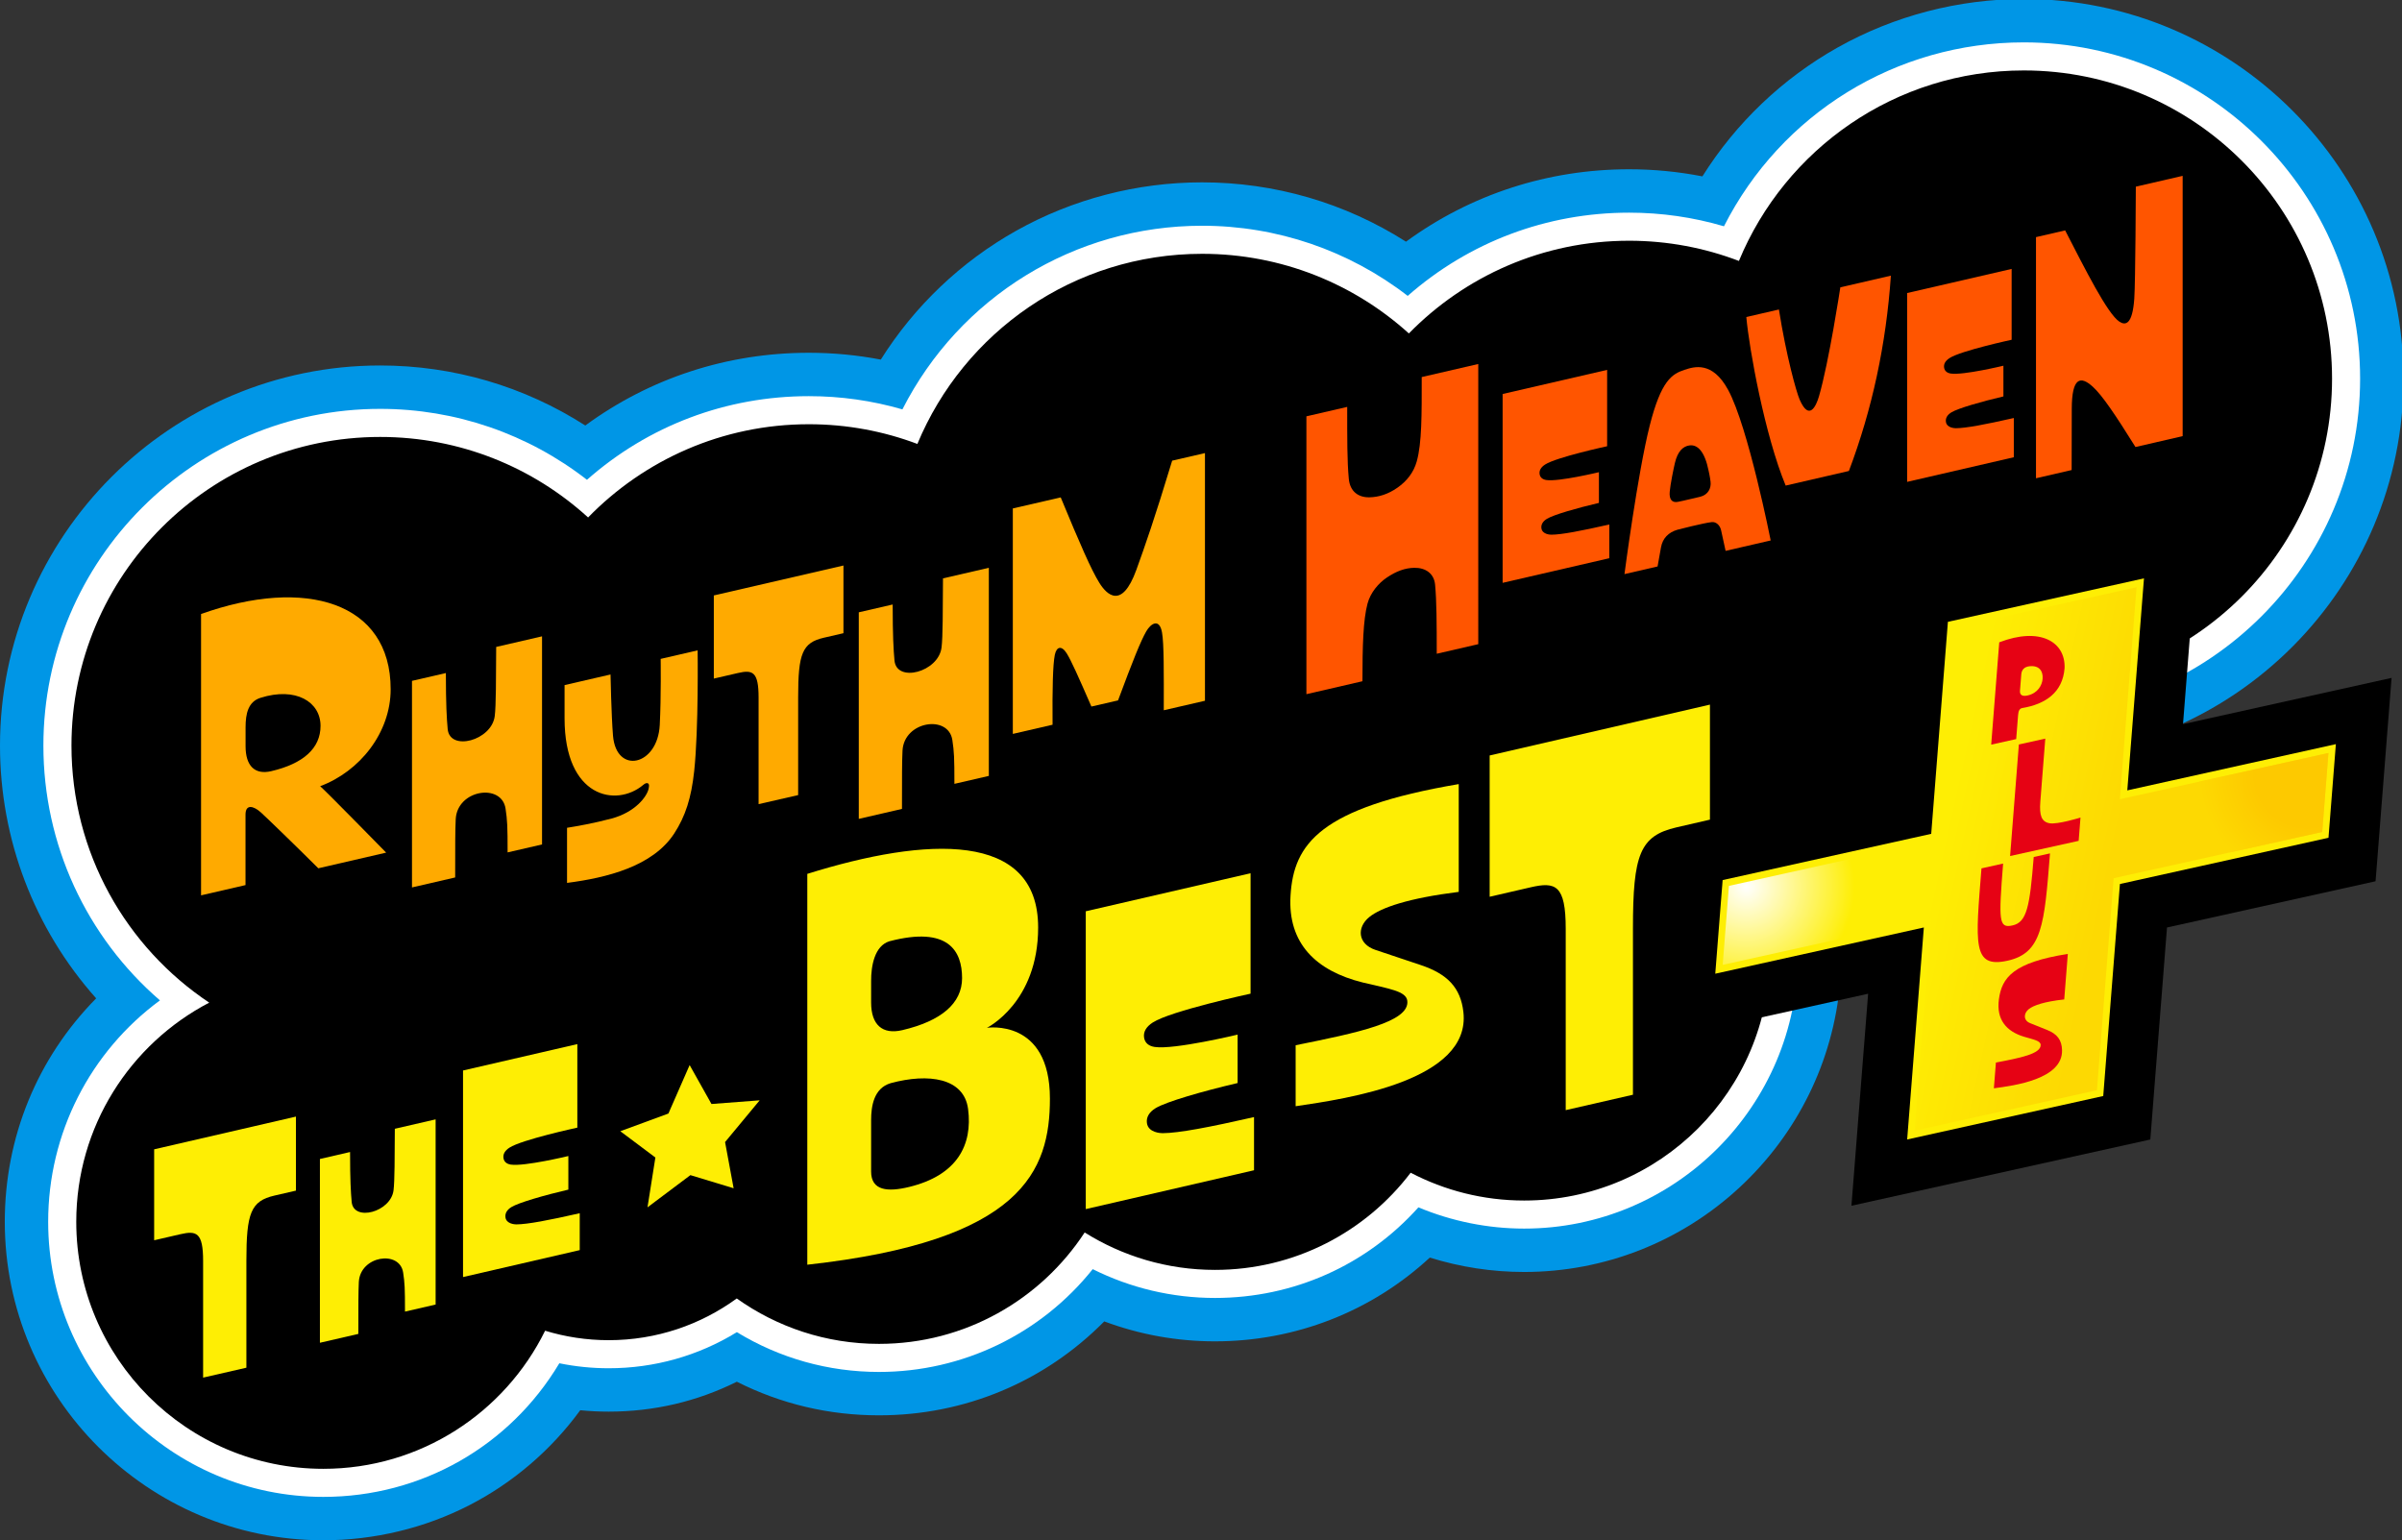 <?xml version="1.0" encoding="UTF-8" standalone="no"?>
<!-- Created with Inkscape (http://www.inkscape.org/) -->

<svg
   width="666.667"
   height="427.544"
   viewBox="0 0 176.389 113.121"
   version="1.1"
   id="svg10662"
   xml:space="preserve"
   inkscape:version="1.2.2 (b0a8486541, 2022-12-01)"
   sodipodi:docname="Rhythm Heaven The Best+ Logo.svg"
   xmlns:inkscape="http://www.inkscape.org/namespaces/inkscape"
   xmlns:sodipodi="http://sodipodi.sourceforge.net/DTD/sodipodi-0.dtd"
   xmlns="http://www.w3.org/2000/svg"
   xmlns:svg="http://www.w3.org/2000/svg"><rect x="0" y="0" width="176.389" height="113.121" fill="#333333" stroke="none"/><sodipodi:namedview
     id="namedview10664"
     pagecolor="#505050"
     bordercolor="#eeeeee"
     borderopacity="1"
     inkscape:showpageshadow="0"
     inkscape:pageopacity="0"
     inkscape:pagecheckerboard="0"
     inkscape:deskcolor="#505050"
     inkscape:document-units="px"
     showgrid="false"
     inkscape:zoom="1.0672419"
     inkscape:cx="-435.23405"
     inkscape:cy="561.25984"
     inkscape:window-width="2560"
     inkscape:window-height="1400"
     inkscape:window-x="0"
     inkscape:window-y="0"
     inkscape:window-maximized="1"
     inkscape:current-layer="layer1"><inkscape:page
       x="0"
       y="0"
       width="176.389"
       height="113.121"
       id="page10890" /><inkscape:page
       x="-0.102"
       y="-6.8146401e-06"
       width="176.389"
       height="113.124"
       id="page10892" /></sodipodi:namedview><defs
     id="defs10659"><clipPath
       clipPathUnits="userSpaceOnUse"
       id="clipPath10682"><path
         d="M 0,320.666 H 500 V 0 H 0 Z"
         id="path10680" /></clipPath><linearGradient
       x1="0"
       y1="0"
       x2="1"
       y2="0"
       gradientUnits="userSpaceOnUse"
       gradientTransform="matrix(115.273,-25.555,-25.555,-115.273,364.029,154.726)"
       spreadMethod="pad"
       id="linearGradient10724"><stop
         style="stop-opacity:1;stop-color:#feee04"
         offset="0"
         id="stop10716" /><stop
         style="stop-opacity:1;stop-color:#feee04"
         offset="0.35"
         id="stop10718" /><stop
         style="stop-opacity:1;stop-color:#fdd902"
         offset="0.65"
         id="stop10720" /><stop
         style="stop-opacity:1;stop-color:#fdd902"
         offset="1"
         id="stop10722" /></linearGradient><radialGradient
       fx="0"
       fy="0"
       cx="0"
       cy="0"
       r="1"
       gradientUnits="userSpaceOnUse"
       gradientTransform="matrix(22.5,0,0,-22.5,363.548,136.174)"
       spreadMethod="pad"
       id="radialGradient10744"><stop
         style="stop-opacity:1;stop-color:#ffffff"
         offset="0"
         id="stop10740" /><stop
         style="stop-opacity:1;stop-color:#feee04"
         offset="1"
         id="stop10742" /></radialGradient><radialGradient
       fx="0"
       fy="0"
       cx="0"
       cy="0"
       r="1"
       gradientUnits="userSpaceOnUse"
       gradientTransform="matrix(22.5,0,0,-22.5,480.288,159.505)"
       spreadMethod="pad"
       id="radialGradient10766"><stop
         style="stop-opacity:1;stop-color:#fdc900"
         offset="0"
         id="stop10760" /><stop
         style="stop-opacity:1;stop-color:#fdc900"
         offset="0.485"
         id="stop10762" /><stop
         style="stop-opacity:1;stop-color:#fdd902"
         offset="1"
         id="stop10764" /></radialGradient><clipPath
       clipPathUnits="userSpaceOnUse"
       id="clipPath10776"><path
         d="M 0,320.666 H 500 V 0 H 0 Z"
         id="path10774" /></clipPath></defs><g
     inkscape:label="Rhythm Heaven The Best+ Logo"
     inkscape:groupmode="layer"
     id="layer1"
     transform="translate(-220.102)"><g
       id="g10676"
       transform="matrix(0.353,0,0,-0.353,220,113.189)"><g
         id="g10678"
         clip-path="url(#clipPath10682)"><g
           id="g10684"
           transform="translate(421.302,320.86)"><path
             d="m 0,0 c -13.569,0 -26.952,-3.485 -38.703,-10.078 -11.448,-6.423 -21.173,-15.691 -28.162,-26.828 -4.991,0.98 -10.115,1.477 -15.241,1.477 -16.886,0 -32.92,-5.206 -46.419,-15.066 -12.677,8.079 -27.325,12.346 -42.411,12.346 -13.557,0 -26.933,-3.483 -38.681,-10.071 -11.447,-6.419 -21.174,-15.679 -28.165,-26.807 -4.903,0.944 -9.933,1.422 -14.965,1.422 -16.93,0 -32.996,-5.23 -46.51,-15.133 -12.735,8.172 -27.473,12.488 -42.667,12.488 -43.61,0 -79.089,-35.479 -79.089,-79.088 0,-19.464 7.098,-38.099 20.006,-52.582 -12.268,-12.435 -19.011,-28.901 -19.011,-46.477 0,-36.541 29.728,-66.269 66.268,-66.269 10.595,0 21.108,2.528 30.403,7.31 9.05,4.655 17.006,11.475 23.041,19.743 1.958,-0.193 3.946,-0.29 5.917,-0.29 9.386,0 18.352,2.092 26.66,6.222 9.21,-4.639 19.154,-6.991 29.566,-6.991 17.796,0 34.413,6.935 46.867,19.541 7.379,-2.752 15.125,-4.148 23.033,-4.148 16.7,0 32.547,6.183 44.69,17.425 6.382,-1.987 12.983,-2.994 19.63,-2.994 16.66,0 32.576,6.25 44.818,17.599 12.024,11.148 19.427,26.187 20.888,42.405 9.687,4.118 18.37,10.618 25.14,18.828 6.718,8.147 11.432,17.826 13.663,28.042 43.295,0.306 78.42,35.621 78.42,78.986 C 78.986,-35.434 43.554,0 0,0"
             style="fill:#0096e6;fill-opacity:1;fill-rule:nonzero;stroke:none"
             id="path10686" /></g><g
           id="g10688"
           transform="translate(421.302,311.833)"><path
             d="m 0,0 c -26.58,0 -50.504,-14.848 -62.378,-38.263 -6.394,1.882 -13.008,2.834 -19.728,2.834 -17.147,0 -33.308,-6.11 -46.063,-17.315 -12.213,9.446 -27.204,14.594 -42.767,14.594 -26.549,0 -50.465,-14.828 -62.35,-38.208 -6.309,1.829 -12.832,2.753 -19.461,2.753 -17.198,0 -33.392,-6.142 -46.162,-17.403 -12.263,9.552 -27.341,14.758 -43.015,14.758 -38.633,0 -70.062,-31.429 -70.062,-70.062 0,-20.525 8.927,-39.77 24.246,-53.001 -14.525,-10.695 -23.251,-27.656 -23.251,-46.058 0,-31.563 25.678,-57.241 57.241,-57.241 20.373,0 38.779,10.537 49.096,27.799 3.368,-0.688 6.805,-1.037 10.265,-1.037 9.511,0 18.65,2.585 26.667,7.51 8.902,-5.428 19.039,-8.278 29.559,-8.278 17.448,0 33.701,7.903 44.47,21.387 7.868,-3.935 16.56,-5.994 25.43,-5.994 16.351,0 31.529,6.814 42.326,18.852 6.937,-2.902 14.453,-4.421 21.994,-4.421 31.401,0 56.946,25.545 56.946,56.946 0,0.138 0,0.277 -10e-4,0.417 22.05,6.868 38.002,26.8 39.856,49.871 2.371,-0.241 4.756,-0.362 7.142,-0.362 38.575,0 69.96,31.384 69.96,69.961 C 69.96,-31.384 38.575,0 0,0"
             style="fill:#ffffff;fill-opacity:1;fill-rule:nonzero;stroke:none"
             id="path10690" /></g><g
           id="g10692"
           transform="translate(421.302,305.992)"><path
             d="m 0,0 c -26.739,0 -49.645,-16.371 -59.267,-39.632 -7.097,2.707 -14.791,4.203 -22.839,4.203 -17.957,0 -34.182,-7.391 -45.822,-19.287 -11.375,10.294 -26.458,16.566 -43.008,16.566 -26.708,0 -49.595,-16.334 -59.235,-39.554 -7.024,2.643 -14.628,4.099 -22.576,4.099 -18.012,0 -34.278,-7.437 -45.926,-19.396 -11.413,10.405 -26.591,16.751 -43.251,16.751 -35.469,0 -64.222,-28.752 -64.222,-64.221 0,-22.313 11.385,-41.962 28.657,-53.472 -16.435,-8.577 -27.661,-25.766 -27.661,-45.587 0,-28.388 23.013,-51.402 51.4,-51.402 20.25,0 37.757,11.715 46.136,28.732 4.184,-1.277 8.623,-1.968 13.225,-1.968 9.962,0 19.165,3.225 26.641,8.678 8.351,-5.941 18.555,-9.447 29.585,-9.447 17.916,0 33.668,9.227 42.793,23.18 7.858,-4.928 17.146,-7.787 27.106,-7.787 16.617,0 31.374,7.935 40.708,20.216 7.064,-3.689 15.092,-5.786 23.613,-5.786 28.225,0 51.106,22.881 51.106,51.106 0,1.637 -0.085,3.254 -0.235,4.852 23.018,4.97 40.27,25.438 40.27,49.944 0,0.758 -0.024,1.512 -0.057,2.263 4.155,-0.846 8.455,-1.292 12.859,-1.292 35.412,0 64.12,28.708 64.12,64.121 C 64.12,-28.708 35.412,0 0,0"
             style="fill:#000000;fill-opacity:1;fill-rule:nonzero;stroke:none"
             id="path10694" /></g><g
           id="g10696"
           transform="translate(454.418,169.996)"><path
             d="m 0,0 3.472,44.109 -62.174,-13.784 -3.471,-44.109 -43.39,-9.619 -3.33,-42.312 43.39,9.619 -3.472,-44.109 62.173,13.784 3.472,44.108 43.389,9.62 3.33,42.312 z"
             style="fill:#000000;fill-opacity:1;fill-rule:nonzero;stroke:none"
             id="path10698" /></g><g
           id="g10700"
           transform="translate(442.828,156.21)"><path
             d="m 0,0 3.472,44.109 -40.791,-9.043 -3.472,-44.109 -43.389,-9.619 -1.533,-19.48 43.389,9.619 -3.471,-44.109 40.79,9.043 3.472,44.109 43.388,9.619 1.534,19.48 z"
             style="fill:#feee04;fill-opacity:1;fill-rule:nonzero;stroke:none"
             id="path10702" /></g></g></g><g
       id="g10704"
       transform="matrix(0.353,0,0,-0.353,220,113.189)"><g
         id="g10706"><g
           id="g10712"><g
             id="g10714"><path
               d="m 406.814,190.069 -3.472,-44.108 -43.389,-9.619 -1.293,-16.436 43.389,9.619 -3.471,-44.11 37.939,8.412 3.471,44.109 43.389,9.619 1.295,16.436 -43.39,-9.619 3.471,44.109 z"
               style="fill:url(#linearGradient10724);stroke:none"
               id="path10726" /></g></g></g></g><g
       id="g10728"
       transform="matrix(0.353,0,0,-0.353,220,113.189)"><g
         id="g10730"><g
           id="g10736"><g
             id="g10738"><path
               d="m 359.953,136.342 -1.293,-16.436 24.627,5.46 c 1.761,3.208 2.762,6.891 2.762,10.808 v 0 c 0,2.001 -0.261,3.94 -0.751,5.787 v 0 z"
               style="fill:url(#radialGradient10744);stroke:none"
               id="path10746" /></g></g></g></g><g
       id="g10748"
       transform="matrix(0.353,0,0,-0.353,220,113.189)"><g
         id="g10750"><g
           id="g10756"><g
             id="g10758"><path
               d="m 457.835,158.041 c 0.368,-5.734 2.884,-10.883 6.751,-14.652 v 0 l 18.791,4.166 1.295,16.436 z"
               style="fill:url(#radialGradient10766);stroke:none"
               id="path10768" /></g></g></g></g><g
       id="g10770"
       transform="matrix(0.353,0,0,-0.353,220,113.189)"><g
         id="g10772"
         clip-path="url(#clipPath10776)"><g
           id="g10778"
           transform="translate(416.118,112.733)"><path
             d="m 0,0 c -0.568,-4.21 1.559,-6.668 5.22,-7.775 2.095,-0.613 3.454,-0.843 3.47,-1.71 0.045,-1.859 -4.276,-2.703 -9.312,-3.664 l -0.421,-5.357 c 4.184,0.556 14.329,1.883 14.179,7.928 -0.053,2.143 -1.02,3.378 -3.127,4.22 -1.099,0.441 -2.916,1.169 -3.53,1.415 -1.416,0.567 -1.359,2.028 -0.28,2.895 1.012,0.819 3.308,1.585 7.392,2.033 l 0.745,9.467 C 2.976,7.664 0.609,4.544 0,0"
             style="fill:#e60214;fill-opacity:1;fill-rule:nonzero;stroke:none"
             id="path10780" /></g><g
           id="g10782"
           transform="translate(417.928,120.778)"><path
             d="M 0,0 C 7.188,1.594 7.649,7.44 8.82,22.322 L 5.433,21.57 C 4.613,11.17 3.995,7.993 1.021,7.333 -1.865,6.693 -1.872,8.259 -0.933,20.203 L -5.437,19.205 C -6.676,3.453 -7.383,-1.637 0,0"
             style="fill:#e60214;fill-opacity:1;fill-rule:nonzero;stroke:none"
             id="path10784" /></g><g
           id="g10786"
           transform="translate(426.62,149.375)"><path
             d="M 0,0 C -1.626,0.313 -2.111,1.589 -1.884,4.483 L -0.852,17.603 -6.346,16.384 -8.172,-6.825 6.09,-3.664 6.471,1.177 C 6.471,1.177 1.658,-0.319 0,0"
             style="fill:#e60214;fill-opacity:1;fill-rule:nonzero;stroke:none"
             id="path10788" /></g><g
           id="g10790"
           transform="translate(420.772,180.345)"><path
             d="M 0,0 C 0.075,0.96 0.637,1.559 1.669,1.683 3.739,1.93 4.566,0.681 4.439,-0.93 4.334,-2.273 3.438,-3.89 1.368,-4.379 c -1.107,-0.26 -1.71,0.041 -1.636,0.981 z m -0.661,-8.463 c 0.071,0.914 0.327,1.365 0.863,1.455 4.826,0.808 8.417,3.235 8.808,8.3 C 9.218,6.805 3.894,9.925 -4.58,6.67 l -1.676,-21.286 5.201,1.153 z"
             style="fill:#e60214;fill-opacity:1;fill-rule:nonzero;stroke:none"
             id="path10792" /></g><g
           id="g10794"
           transform="translate(310.181,163.473)"><path
             d="m 0,0 v -29.396 l 8.52,1.967 c 5.168,1.194 7.303,0.521 7.303,-8.627 V -73.79 l 13.987,3.205 v 34.615 c 0,15.375 1.443,19.255 9.054,21.012 l 6.961,1.607 V 10.58 Z"
             style="fill:#feee04;fill-opacity:1;fill-rule:nonzero;stroke:none"
             id="path10796" /></g><g
           id="g10798"
           transform="translate(293.051,112.408)"><path
             d="m 0,0 c -0.218,2.049 -3.762,2.513 -9.281,3.836 -9.651,2.396 -15.624,8.081 -15.014,18.069 0.649,10.78 6.108,18.299 34.992,23.204 V 22.684 C 0.274,21.38 -5.48,19.43 -7.921,17.434 -10.524,15.321 -10.373,11.862 -6.615,10.607 -4.983,10.062 -0.157,8.45 2.76,7.472 8.356,5.607 11.095,2.747 11.666,-2.317 13.278,-16.6 -12.573,-20.346 -23.231,-21.911 V -9.22 C -10.462,-6.647 0.493,-4.393 0,0"
             style="fill:#feee04;fill-opacity:1;fill-rule:nonzero;stroke:none"
             id="path10800" /></g><g
           id="g10802"
           transform="translate(242.149,84.891)"><path
             d="m 0,0 c -0.355,-0.002 -2.983,0.088 -3.264,2.093 -0.163,1.161 0.394,2.251 1.797,3.109 2.193,1.341 9.782,3.522 17.068,5.231 v 10.073 c 0,0 -13.191,-3.173 -17.248,-2.57 -1.232,0.183 -2.053,0.835 -2.216,1.973 -0.167,1.163 0.42,2.212 1.797,3.109 3.71,2.416 20.361,6.008 20.361,6.008 V 54.08 L -15.99,46.165 v -61.962 l 35.004,8.081 V 3.348 C 9.672,1.226 3.357,0.019 0,0"
             style="fill:#feee04;fill-opacity:1;fill-rule:nonzero;stroke:none"
             id="path10804" /></g><g
           id="g10806"
           transform="translate(189.444,73.71)"><path
             d="m 0,0 c -4.473,-1.095 -7.938,-0.802 -7.938,3.199 v 10.655 c 0,2.908 0.535,6.686 4.07,7.733 7.883,2.129 15.27,1.093 16.103,-5.381 C 13.21,8.684 9.925,2.419 0,0 m -7.938,42.811 c -0.015,3.206 0.726,7.343 3.806,8.297 12.282,3.207 15.116,-2.036 15.116,-7.663 0,-5.256 -4.33,-8.928 -12.44,-10.831 -4.161,-0.977 -6.482,1.141 -6.482,5.748 z m 24.092,-9.712 c 0,0 10.655,5.241 10.655,20.878 0,20.101 -23.172,18.914 -48.023,11.153 v -81.316 c 44.745,4.943 50.472,19.523 50.472,34.554 0,16.795 -13.104,14.731 -13.104,14.731"
             style="fill:#feee04;fill-opacity:1;fill-rule:nonzero;stroke:none"
             id="path10808" /></g><g
           id="g10810"
           transform="translate(158.322,91.725)"><path
             d="m 0,0 -10.026,-0.763 -4.543,8.096 -4.416,-10.082 -10.007,-3.678 7.297,-5.469 -1.642,-10.37 8.927,6.703 8.992,-2.73 -1.781,9.611 z"
             style="fill:#feee04;fill-opacity:1;fill-rule:nonzero;stroke:none"
             id="path10812" /></g><g
           id="g10814"
           transform="translate(107.703,65.914)"><path
             d="m 0,0 c -0.246,-0.001 -2.069,0.061 -2.264,1.451 -0.112,0.805 0.274,1.562 1.246,2.156 1.521,0.931 6.786,2.444 11.838,3.629 v 6.987 c 0,0 -9.149,-2.202 -11.962,-1.784 -0.855,0.128 -1.424,0.58 -1.537,1.369 -0.116,0.807 0.291,1.534 1.246,2.156 2.573,1.676 14.122,4.167 14.122,4.167 V 37.508 L -11.09,32.019 v -42.976 l 24.278,5.605 V 2.322 C 6.708,0.85 2.328,0.013 0,0"
             style="fill:#feee04;fill-opacity:1;fill-rule:nonzero;stroke:none"
             id="path10816" /></g><g
           id="g10818"
           transform="translate(82.425,85.805)"><path
             d="m 0,0 c -0.033,-5.702 -0.022,-10.901 -0.268,-12.802 -0.57,-4.539 -8.33,-6.585 -8.71,-2.404 -0.179,1.968 -0.335,4.568 -0.335,10.371 l -6.272,-1.448 v -38.238 l 7.994,1.846 c 0,6.071 0,8.709 0.1,10.788 0.28,5.479 8.509,6.72 9.224,1.957 0.325,-2.169 0.38,-3.209 0.38,-8.106 l 6.373,1.471 V 1.959 Z"
             style="fill:#feee04;fill-opacity:1;fill-rule:nonzero;stroke:none"
             id="path10820" /></g><g
           id="g10822"
           transform="translate(32.357,81.532)"><path
             d="m 0,0 v -18.922 l 5.484,1.266 c 3.327,0.768 4.701,0.335 4.701,-5.553 v -24.289 l 9.003,2.063 v 22.281 c 0,9.897 0.93,12.395 5.829,13.526 l 4.481,1.034 V 6.81 Z"
             style="fill:#feee04;fill-opacity:1;fill-rule:nonzero;stroke:none"
             id="path10824" /></g><g
           id="g10826"
           transform="translate(444.605,281.815)"><path
             d="m 0,0 c 0,0 -0.076,-19.826 -0.323,-23.313 -0.386,-5.447 -1.849,-5.593 -3.095,-4.776 -2.485,1.63 -7.129,10.915 -11.287,18.989 l -6.066,-1.4 v -50.17 l 7.417,1.712 0.026,12.73 c 0.013,6.535 1.797,6.96 4.39,4.586 1.966,-1.801 4.643,-5.773 8.862,-12.527 l 9.815,2.266 V 2.249 Z"
             style="fill:#ff5500;fill-opacity:1;fill-rule:nonzero;stroke:none"
             id="path10828" /></g><g
           id="g10830"
           transform="translate(407.165,231.558)"><path
             d="m 0,0 c -0.226,-0.001 -1.892,0.055 -2.069,1.327 -0.104,0.736 0.25,1.427 1.138,1.971 1.391,0.85 6.203,2.233 10.823,3.317 v 6.387 c 0,0 -8.365,-2.013 -10.936,-1.63 -0.781,0.116 -1.302,0.529 -1.405,1.251 -0.106,0.737 0.265,1.402 1.138,1.971 2.353,1.532 12.912,3.81 12.912,3.81 v 14.738 l -21.74,-5.019 V -11.164 L 12.056,-6.04 V 2.123 C 6.132,0.777 2.128,0.011 0,0"
             style="fill:#ff5500;fill-opacity:1;fill-rule:nonzero;stroke:none"
             id="path10832" /></g><g
           id="g10834"
           transform="translate(383.132,260.87)"><path
             d="m 0,0 c 0,0 -2.355,-15.516 -4.446,-22.686 -0.598,-2.049 -2.042,-5.184 -4.006,-0.701 -0.704,1.605 -2.792,9.106 -4.325,18.775 l -6.782,-1.565 c 0.594,-6.649 3.849,-24.607 8.187,-35.069 l 13.153,3.037 c 4.842,12.813 7.746,26.346 8.734,40.637 z"
             style="fill:#ff5500;fill-opacity:1;fill-rule:nonzero;stroke:none"
             id="path10836" /></g><g
           id="g10838"
           transform="translate(353.988,217.299)"><path
             d="m 0,0 c -1.047,-0.228 -3.431,-0.832 -4.649,-1.06 -1.165,-0.228 -1.846,0.43 -1.702,2.093 0.131,1.556 0.814,4.856 1.074,5.97 0.573,2.464 1.699,3.492 3.025,3.676 C -0.554,10.916 0.93,9.432 1.742,5.407 1.82,5.018 2.019,4.21 2.147,3.113 2.305,1.78 1.65,0.416 0,0 m 5.797,22.242 c -3.292,6.064 -7.12,4.807 -9.081,4.158 -2.57,-0.85 -4.851,-2.17 -7.237,-11.637 -2.509,-9.952 -5.241,-30.856 -5.241,-30.856 l 6.887,1.59 0.708,3.963 c 0.341,1.914 1.56,3.13 3.417,3.677 0,0 5.336,1.385 7.158,1.592 0.769,0.087 1.674,-0.52 1.936,-1.725 l 0.931,-4.264 9.379,2.165 c 0,0 -4.666,23.615 -8.857,31.337"
             style="fill:#ff5500;fill-opacity:1;fill-rule:nonzero;stroke:none"
             id="path10840" /></g><g
           id="g10842"
           transform="translate(323.019,209.406)"><path
             d="m 0,0 c -0.225,-0.001 -1.891,0.055 -2.069,1.327 -0.104,0.736 0.25,1.427 1.139,1.971 1.39,0.85 6.202,2.233 10.822,3.317 v 6.387 c 0,0 -8.364,-2.013 -10.936,-1.63 -0.782,0.116 -1.302,0.529 -1.405,1.251 -0.106,0.737 0.266,1.402 1.139,1.971 2.352,1.532 12.91,3.81 12.91,3.81 l 0.001,15.885 -21.74,-5.018 v -39.288 l 22.195,5.124 V 2.123 C 6.132,0.777 2.128,0.011 0,0"
             style="fill:#ff5500;fill-opacity:1;fill-rule:nonzero;stroke:none"
             id="path10844" /></g><g
           id="g10846"
           transform="translate(296.049,242.203)"><path
             d="m 0,0 c 0,-7.84 0.04,-13.707 -1.035,-17.552 -0.652,-2.335 -2.088,-4.113 -4.006,-5.458 -1.953,-1.371 -3.911,-1.971 -5.828,-2.01 -2.339,-0.045 -4.048,1.227 -4.298,3.825 -0.358,3.732 -0.335,8.449 -0.335,14.985 l -8.487,-1.96 v -57.808 l 11.658,2.691 c 0,7.357 0.151,12.78 1.058,16.162 0.617,2.305 2.298,4.25 3.995,5.396 1.984,1.34 3.808,2.01 5.729,2.041 2.336,0.038 4.109,-1.167 4.329,-3.497 0.323,-3.411 0.344,-8.05 0.344,-14.382 l 8.638,1.994 V 2.715 Z"
             style="fill:#ff5500;fill-opacity:1;fill-rule:nonzero;stroke:none"
             id="path10848" /></g><g
           id="g10850"
           transform="translate(244.133,224.807)"><path
             d="m 0,0 c -3.619,-11.95 -5.667,-17.793 -7.451,-22.719 -3.041,-8.381 -6.195,-5.089 -7.665,-2.752 -1.709,2.74 -4.034,8.068 -8.068,17.831 l -9.964,-2.299 v -46.907 l 8.268,1.909 c -0.062,7.477 0.063,12.553 0.465,14.526 0.365,1.772 1.433,2.023 2.513,0.264 0.892,-1.445 2.3,-4.574 5.102,-11.008 l 5.54,1.279 c 3.053,8.206 4.701,12.342 5.869,14.365 0.943,1.647 2.74,2.803 3.28,-0.239 0.415,-2.299 0.377,-8.537 0.364,-16.177 l 8.57,1.978 V 1.575 Z"
             style="fill:#ffaa00;fill-opacity:1;fill-rule:nonzero;stroke:none"
             id="path10852" /></g><g
           id="g10854"
           transform="translate(196.459,200.317)"><path
             d="m 0,0 c -0.038,-6.409 -0.025,-12.251 -0.302,-14.388 -0.64,-5.101 -9.361,-7.401 -9.788,-2.701 -0.201,2.211 -0.377,5.133 -0.377,11.654 l -7.05,-1.627 v -42.975 l 8.985,2.075 c 0,6.823 0,9.787 0.113,12.125 0.314,6.157 9.563,7.551 10.367,2.198 0.364,-2.437 0.427,-3.606 0.427,-9.11 l 7.162,1.654 V 2.202 Z"
             style="fill:#ffaa00;fill-opacity:1;fill-rule:nonzero;stroke:none"
             id="path10856" /></g><g
           id="g10858"
           transform="translate(148.785,196.767)"><path
             d="m 0,0 v -17.298 l 5.014,1.158 c 3.04,0.702 4.297,0.306 4.297,-5.077 v -22.204 l 8.231,1.885 v 20.369 c 0,9.048 0.849,11.331 5.327,12.365 l 4.097,0.946 V 6.226 Z"
             style="fill:#ffaa00;fill-opacity:1;fill-rule:nonzero;stroke:none"
             id="path10860" /></g><g
           id="g10862"
           transform="translate(145.417,185.343)"><path
             d="m 0,0 -7.69,-1.776 c 0,0 0.113,-7.916 -0.189,-13.746 -0.44,-8.533 -9.035,-10.367 -9.725,-2.249 -0.353,4.259 -0.516,12.75 -0.516,12.75 l -9.562,-2.208 v -6.924 c 0,-16.524 10.744,-18.559 16.36,-13.847 0.34,0.289 0.679,0.465 0.955,0.339 0.314,-0.138 0.302,-0.477 0.176,-1.106 -0.339,-1.646 -2.777,-4.9 -7.703,-6.22 -3.757,-1.005 -7.439,-1.639 -9.273,-1.928 v -11.466 c 8.268,1.068 17.843,3.43 22.304,10.291 2.324,3.581 3.544,7.363 4.147,12.967 C 0.226,-16.301 0,0 0,0"
             style="fill:#ffaa00;fill-opacity:1;fill-rule:nonzero;stroke:none"
             id="path10864" /></g><g
           id="g10866"
           transform="translate(103.511,186.055)"><path
             d="m 0,0 c -0.038,-6.409 -0.025,-12.251 -0.301,-14.388 -0.641,-5.101 -9.362,-7.401 -9.789,-2.701 -0.201,2.211 -0.377,5.133 -0.377,11.654 l -7.049,-1.627 v -42.975 l 8.984,2.075 c 0,6.823 0,9.788 0.113,12.125 0.315,6.157 9.563,7.552 10.367,2.199 0.364,-2.438 0.427,-3.607 0.427,-9.111 l 7.163,1.654 V 2.202 Z"
             style="fill:#ffaa00;fill-opacity:1;fill-rule:nonzero;stroke:none"
             id="path10868" /></g><g
           id="g10870"
           transform="translate(56.716,160.207)"><path
             d="m 0,0 c -3.43,-0.804 -5.34,1.106 -5.34,5.189 v 3.946 c 0,2.846 0.552,5.316 3.091,6.12 C 5.121,17.59 10.254,14.413 10.254,9.424 10.254,4.763 6.685,1.571 0,0 m 24.842,17.052 c 0,18.132 -17.742,23.397 -39.443,15.644 v -58.532 l 9.248,2.135 v 14.654 c 0,2.236 1.646,1.847 3.167,0.49 1.068,-0.955 7.489,-7.175 11.975,-11.649 l 14.118,3.26 c 0,0 -12.309,12.573 -13.729,13.817 8.269,3.091 14.664,11.147 14.664,20.181"
             style="fill:#ffaa00;fill-opacity:1;fill-rule:nonzero;stroke:none"
             id="path10872" /></g></g></g></g></svg>
